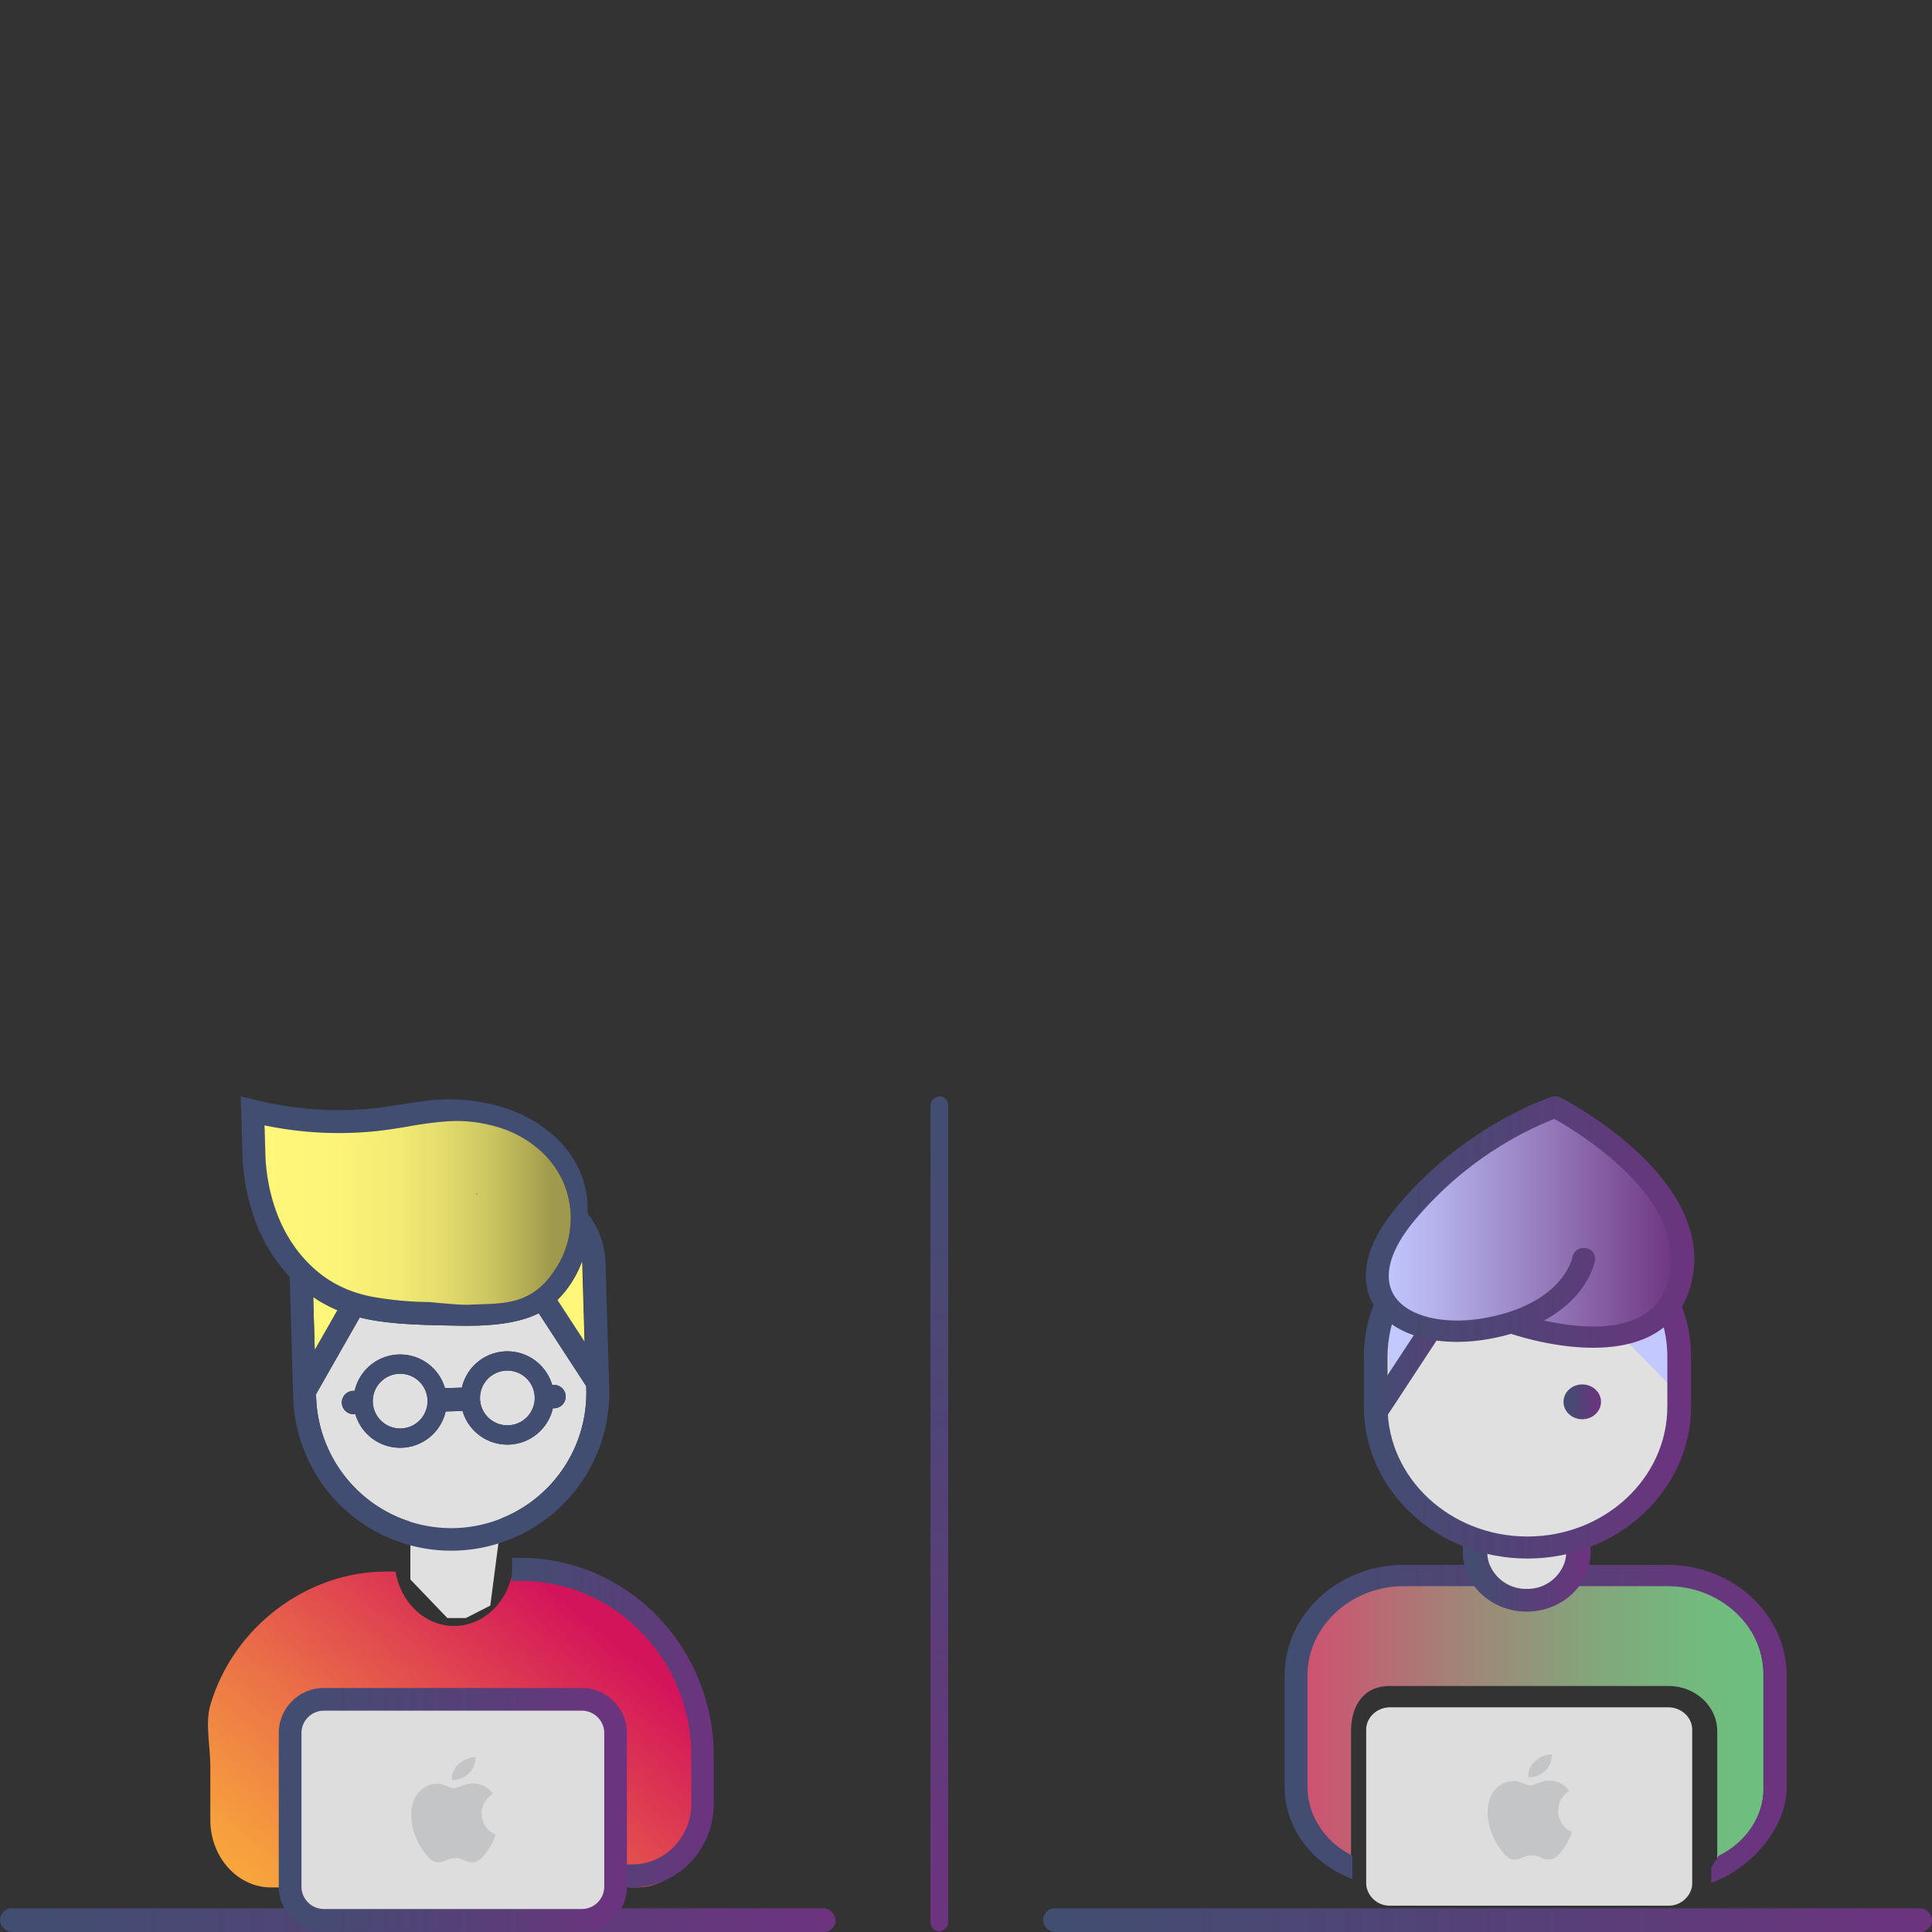 <svg xmlns="http://www.w3.org/2000/svg" xmlns:xlink="http://www.w3.org/1999/xlink" width="700" height="700" viewBox="0 0 700 700">
  <rect x="0" y="0" width="700" height="700" fill="#333333" stroke="none"/>
  <defs>
    <linearGradient id="linear-gradient" y1="0.5" x2="1" y2="0.5" gradientUnits="objectBoundingBox">
      <stop offset="0" stop-color="#414e71"/>
      <stop offset="0.558" stop-color="#574078"/>
      <stop offset="1" stop-color="#6d337f"/>
    </linearGradient>
    <linearGradient id="linear-gradient-3" x1="-0.037" y1="0.99" x2="0.874" y2="0.281" gradientUnits="objectBoundingBox">
      <stop offset="0" stop-color="#fbb03b"/>
      <stop offset="0.152" stop-color="#f69e3e"/>
      <stop offset="0.454" stop-color="#eb7247"/>
      <stop offset="0.873" stop-color="#d92a55"/>
      <stop offset="1" stop-color="#d4145a"/>
    </linearGradient>
    <linearGradient id="linear-gradient-4" xlink:href="#linear-gradient"/>
    <linearGradient id="linear-gradient-8" x1="18.361" y1="0.147" x2="19.315" y2="0.147" gradientUnits="objectBoundingBox">
      <stop offset="0" stop-color="#fff77a"/>
      <stop offset="0.25" stop-color="#fcf478"/>
      <stop offset="0.43" stop-color="#f2eb74"/>
      <stop offset="0.587" stop-color="#e3db6c"/>
      <stop offset="0.732" stop-color="#ccc662"/>
      <stop offset="0.867" stop-color="#b0aa54"/>
      <stop offset="0.939" stop-color="#9e994c"/>
    </linearGradient>
    <linearGradient id="linear-gradient-9" x1="20.833" y1="-0.194" x2="21.817" y2="-0.194" xlink:href="#linear-gradient-8"/>
    <linearGradient id="linear-gradient-10" x1="1.392" y1="0.421" x2="2.368" y2="0.421" xlink:href="#linear-gradient"/>
    <linearGradient id="linear-gradient-11" x1="0" y1="0.5" x2="1" y2="0.5" xlink:href="#linear-gradient-8"/>
    <linearGradient id="linear-gradient-12" x1="2.252" y1="0.16" x2="3.252" y2="0.16" xlink:href="#linear-gradient"/>
    <linearGradient id="linear-gradient-14" y1="0.5" x2="1" y2="0.5" gradientUnits="objectBoundingBox">
      <stop offset="0" stop-color="#d34e71"/>
      <stop offset="0.076" stop-color="#c75a72"/>
      <stop offset="0.367" stop-color="#a08677"/>
      <stop offset="0.628" stop-color="#84a57b"/>
      <stop offset="0.848" stop-color="#73b97e"/>
      <stop offset="1" stop-color="#6dc07f"/>
    </linearGradient>
    <linearGradient id="linear-gradient-18" x1="16.247" y1="-1.986" x2="16.902" y2="-1.986" gradientUnits="objectBoundingBox">
      <stop offset="0.006" stop-color="#c3c9ff"/>
      <stop offset="0.193" stop-color="#b5b2eb"/>
      <stop offset="0.588" stop-color="#9376b8"/>
      <stop offset="1" stop-color="#6d337f"/>
    </linearGradient>
    <linearGradient id="linear-gradient-19" x1="12.469" y1="0.468" x2="13.123" y2="0.468" xlink:href="#linear-gradient-18"/>
    <linearGradient id="linear-gradient-23" x1="0" y1="0.5" x2="1" y2="0.5" xlink:href="#linear-gradient-18"/>
  </defs>
  <g id="Group_195" data-name="Group 195" transform="translate(530 3887)">
    <g id="Group_194" data-name="Group 194">
      <g id="Group_193" data-name="Group 193">
        <g id="Group_192" data-name="Group 192">
          <g id="Group_191" data-name="Group 191">
            <g id="Group_190" data-name="Group 190">
              <g id="Group_189" data-name="Group 189">
                <g id="Group_181" data-name="Group 181" transform="translate(-530 -3887)">
                  <rect id="Rectangle_32" data-name="Rectangle 32" width="700" height="699.587" transform="translate(0 0)" fill="none"/>
                </g>
                <g id="Group_184" data-name="Group 184" transform="translate(-530 -3886.587)">
                  <g id="Group_122" data-name="Group 122" transform="translate(343.558 396.826) rotate(90)">
                    <rect id="Rectangle_22" data-name="Rectangle 22" width="302.481" height="6.442" rx="3.221" transform="translate(0 0)" fill="url(#linear-gradient)"/>
                  </g>
                  <g id="Group_183" data-name="Group 183" transform="translate(0 396.826)">
                    <g id="Group_114" data-name="Group 114" transform="translate(0 294.172)">
                      <rect id="Rectangle_23" data-name="Rectangle 23" width="302.761" height="8.589" rx="4.294" fill="url(#linear-gradient)"/>
                    </g>
                    <path id="Path_119" data-name="Path 119" d="M2603.236,2877.945c-10.579,0-19.4-8.524-21.2-19.718h-3.49c-28.245,0-55.257,19.737-63.631,48.4-1.922,6.575,0,14.73,0,22.335v19.266c0,13.486,9.87,24.457,22,24.457h3.105v-53.488c0-10.034,7.343-18.2,16.371-18.2h93.676c9.028,0,12.986,8.543,12.986,18.578v45.653l3.385,7.454h3.106c12.132,0,22-10.971,22-24.457v-19.266c0-39-28.546-70.731-63.632-70.731h-3.49C2622.63,2869.421,2613.815,2877.945,2603.236,2877.945Z" transform="translate(-2438.708 -2686.066)" fill="url(#linear-gradient-3)"/>
                    <path id="Path_120" data-name="Path 120" d="M2670.941,2846.584h-3.061v4.548a22.048,22.048,0,0,1-.333,3.79h3.393c34.113,0,61.866,28.487,61.866,63.5v17.3c0,12.107-9.6,21.957-21.391,21.957H2708.4v7.612c0,.243-.008.485-.017.726h3.037c16.274,0,29.515-13.59,29.515-30.294v-17.3C2740.931,2878.81,2709.533,2846.584,2670.941,2846.584Z" transform="translate(-2482.336 -2679.398)" fill="url(#linear-gradient-4)"/>
                    <path id="Path_121" data-name="Path 121" d="M2575.112,2854.921h3.483a21.547,21.547,0,0,1-.342-3.79v-4.548h-3.142a71.919,71.919,0,0,0-71.838,71.838v17.3a30.329,30.329,0,0,0,30.295,30.294h3.117c-.01-.241-.018-.483-.018-.726v-7.612h-3.1a21.981,21.981,0,0,1-21.957-21.957v-17.3A63.573,63.573,0,0,1,2575.112,2854.921Z" transform="translate(-2435.184 -2679.398)" fill="url(#linear-gradient-4)"/>
                    <g id="Group_115" data-name="Group 115" transform="translate(101 214.348)">
                      <path id="Path_122" data-name="Path 122" d="M2563.749,2916.068l-7.878,9.964v63.136l16.7,8.249h92.659l8.267-4.286v-67.1l-8.267-9.964Z" transform="translate(-2551.604 -2913.051)" fill="#ddd"/>
                      <path id="Path_123" data-name="Path 123" d="M2659.731,2911.855H2566.25a16.355,16.355,0,0,0-16.337,16.336v55.634c0,.243.008.485.018.725a16.356,16.356,0,0,0,16.319,15.611h93.481a16.356,16.356,0,0,0,16.32-15.611c.01-.241.018-.483.018-.725v-55.634A16.355,16.355,0,0,0,2659.731,2911.855Zm8.112,68.526v3.443c0,.245-.016.486-.037.725a8.119,8.119,0,0,1-8.074,7.385H2566.25a8.117,8.117,0,0,1-8.073-7.385c-.022-.239-.038-.48-.038-.725v-55.634a8.118,8.118,0,0,1,8.11-8.109h93.481a8.12,8.12,0,0,1,8.112,8.109v52.19Z" transform="translate(-2549.912 -2911.855)" fill="url(#linear-gradient-4)"/>
                    </g>
                    <g id="Group_116" data-name="Group 116" transform="translate(142.89 140.214)">
                      <path id="Path_124" data-name="Path 124" d="M2616.08,2817.28v29.32l13.4,13.985h6.7l8.861-4.51,5.059-38.794Z" transform="translate(-2610.289 -2811.792)" fill="#e0e0e0"/>
                      <path id="Path_125" data-name="Path 125" d="M2641.825,2809.615h-24.682a9.162,9.162,0,0,0-9.151,9.151v21.866a21.493,21.493,0,0,0,42.985,0v-21.866A9.161,9.161,0,0,0,2641.825,2809.615Zm-12.341,44.283a13.292,13.292,0,0,1-13.265-13.266v-21.866a.925.925,0,0,1,.924-.924h24.682a.925.925,0,0,1,.925.924v21.866a13.29,13.29,0,0,1-13.266,13.266Z" transform="translate(-2607.992 -2809.615)" fill="url(#linear-gradient-4)"/>
                    </g>
                    <path id="Path_126" data-name="Path 126" d="M2699.574,2698.765q-.018-.6-.066-1.186a37.449,37.449,0,0,1-9.1,14.329l10,15.365Z" transform="translate(-2488.608 -2637.977)" fill="url(#linear-gradient-8)"/>
                    <g id="Group_117" data-name="Group 117" transform="translate(87.219 0)">
                      <ellipse id="Ellipse_11" data-name="Ellipse 11" cx="9.921" cy="9.921" rx="9.921" ry="9.921" transform="translate(83.495 104.283) rotate(-24.188)" fill="#e0e0e0"/>
                      <ellipse id="Ellipse_12" data-name="Ellipse 12" cx="9.921" cy="9.921" rx="9.921" ry="9.921" transform="translate(44.65 105.428) rotate(-24.188)" fill="#e0e0e0"/>
                      <path id="Path_127" data-name="Path 127" d="M2626.6,2728.9c-1.877.055-3.881.068-6.024.031-12.437-.216-23.177-.4-32.443-2.125q-2.046-.38-3.979-.861l-15.834,27.776.031,1.039a49.021,49.021,0,0,0,50.387,47.5h0a49.022,49.022,0,0,0,47.5-50.388l-.031-1.039-17.2-26.424C2644.607,2726.655,2637.909,2728.563,2626.6,2728.9Zm32.15,25.6a4.226,4.226,0,0,1-4.1,4.348,4.021,4.021,0,0,1-.525-.018,16.9,16.9,0,0,1-32.719,1l-6.133.18a16.9,16.9,0,0,1-32.721.931,4.1,4.1,0,0,1-.524.049,4.226,4.226,0,1,1-.249-8.448,4.1,4.1,0,0,1,.524.019,16.9,16.9,0,0,1,32.72-1l6.133-.182a16.9,16.9,0,0,1,32.721-.93,4.221,4.221,0,0,1,4.872,4.051Z" transform="translate(-2541.031 -2645.846)" fill="#e0e0e0"/>
                      <path id="Path_128" data-name="Path 128" d="M2567.442,2735.443l8.25-14.472a48.613,48.613,0,0,1-8.819-4.782Z" transform="translate(-2540.619 -2643.512)" fill="url(#linear-gradient-9)"/>
                      <path id="Path_129" data-name="Path 129" d="M2655.918,2657.083l-.035-1.164a35.067,35.067,0,0,0-2.4-13.138,37.157,37.157,0,0,0-11.934-15.553c-5.982-4.885-13.178-8.161-22-10.02-12.463-2.626-21.535-1.164-31.139.383-3.085.5-6.274,1.01-9.634,1.39a125.508,125.508,0,0,1-43.292-3.033l-5.275-1.262.667,22.629,0,.1a77.254,77.254,0,0,0,3.691,19.73,60.46,60.46,0,0,0,13.37,22.9l1.291,43.794a57.269,57.269,0,0,0,114.488-3.374l-1.342-45.489A30.43,30.43,0,0,0,2655.918,2657.083Zm-106.7,11.384c-7.675-11.185-9.632-23.868-10.053-31.449l-.349-11.831a131.635,131.635,0,0,0,40.882,2.044c3.556-.4,6.844-.93,10.024-1.443l1.515-.243-.048-.019c7.646-1.4,15.551-2.192,19.948-1.852a50.942,50.942,0,0,1,10.823,1.762,39.722,39.722,0,0,1,15.5,7.823A33.508,33.508,0,0,1,2647,2645.6a31.9,31.9,0,0,1,1.666,4.764,32.883,32.883,0,0,1,1,6.022,33.731,33.731,0,0,1-.106,6.035c-.044.4-.089.756-.134,1.075-.156,1.1-.335,2.044-.37,2.222a33.275,33.275,0,0,1-4.488,10.983c-.233.367-.5.784-.8,1.242a31.02,31.02,0,0,1-3.067,3.941q-.269.29-.555.58a24.265,24.265,0,0,1-2.551,2.258,22.95,22.95,0,0,1-1.891,1.309q-.8.5-1.616.911c-5.454,2.788-11.329,2.94-19.173,3.141-1.812.047-1.253.128-3.481.109-3.067-.027-9.468-.667-13.064-.98a123.911,123.911,0,0,1-20.741-1.963c-1.439-.3-2.834-.637-4.193-1.027-1.374-.4-2.709-.842-4.01-1.348a40.76,40.76,0,0,1-12.166-7.382c-.361-.313-.712-.632-1.059-.951a47.187,47.187,0,0,1-3.739-3.872A48.4,48.4,0,0,1,2549.223,2668.467Zm7.806,38.152-.568-19.255a48.531,48.531,0,0,0,8.819,4.783Zm98.389,14.093a49.021,49.021,0,0,1-47.5,50.388h0a49.02,49.02,0,0,1-50.387-47.5l-.031-1.039,15.835-27.776q1.935.479,3.979.861c9.266,1.722,20.006,1.908,32.444,2.125,2.142.037,4.146.026,6.023-.03,11.3-.333,18-2.242,22.406-4.49l17.2,26.425Zm-.5-16.978-10-15.365a37.426,37.426,0,0,0,9.1-14.329q.048.588.067,1.185Z" transform="translate(-2530.206 -2614.687)" fill="url(#linear-gradient-10)"/>
                      <path id="Path_130" data-name="Path 130" d="M2649.966,2663.838l-.69.02q.057.178.11.357Z" transform="translate(-2564.02 -2628.645)" fill="#c48c2a"/>
                      <path id="Path_131" data-name="Path 131" d="M2653.084,2659.924a32.79,32.79,0,0,0-1-6.022,32.073,32.073,0,0,0-1.665-4.765,33.52,33.52,0,0,0-9.531-12.346,39.721,39.721,0,0,0-15.5-7.823,50.959,50.959,0,0,0-10.822-1.763c-4.4-.34-12.3.451-19.948,1.853l.048.019-1.516.243c-3.179.513-6.468,1.042-10.024,1.443a131.662,131.662,0,0,1-40.883-2.045l.35,11.831c.42,7.581,2.378,20.265,10.051,31.449a48.43,48.43,0,0,0,3.237,4.206,47.11,47.11,0,0,0,3.738,3.872c.348.321.7.639,1.06.952a40.762,40.762,0,0,0,12.165,7.382c1.3.507,2.637.953,4.011,1.348s2.754.731,4.193,1.027a123.9,123.9,0,0,0,20.741,1.963c3.6.313,10,.953,13.063.98,2.229.019,1.669-.063,3.482-.11,7.844-.2,13.719-.352,19.172-3.14q.813-.416,1.616-.912a22.973,22.973,0,0,0,1.891-1.309,24.372,24.372,0,0,0,2.551-2.256c.192-.194.376-.387.555-.581a31.074,31.074,0,0,0,3.067-3.941c.3-.457.572-.875.8-1.242a33.276,33.276,0,0,0,4.488-10.982c.035-.178.215-1.118.371-2.222.044-.318.09-.679.133-1.075A33.7,33.7,0,0,0,2653.084,2659.924Zm-33.515-6.511-.58.377c-.036-.118-.072-.239-.11-.357Z" transform="translate(-2533.624 -2618.22)" fill="url(#linear-gradient-11)"/>
                      <path id="Path_132" data-name="Path 132" d="M2640.856,2743.7a16.9,16.9,0,0,0-15.983,13.147l-6.132.181a16.9,16.9,0,0,0-32.719,1,4.166,4.166,0,0,0-.525-.019,4.226,4.226,0,0,0,.248,8.448,4.141,4.141,0,0,0,.523-.05,16.9,16.9,0,0,0,32.721-.931l6.133-.18a16.9,16.9,0,0,0,32.719-1,4.157,4.157,0,0,0,.525.017,4.226,4.226,0,1,0-.249-8.448,4.286,4.286,0,0,0-.523.049A16.9,16.9,0,0,0,2640.856,2743.7Zm-38.055,27.952a9.922,9.922,0,1,1,9.624-10.21A9.922,9.922,0,0,1,2602.8,2771.655Zm38.845-1.147a9.92,9.92,0,1,1,9.624-10.208A9.919,9.919,0,0,1,2641.646,2770.508Z" transform="translate(-2544.743 -2651.323)" fill="url(#linear-gradient-12)"/>
                    </g>
                    <path id="Path_137" data-name="Path 137" d="M53.028,5.8a7.314,7.314,0,0,0,2.2-5.8,10.046,10.046,0,0,0-6.219,2.754A7.012,7.012,0,0,0,46.764,8.38,8.383,8.383,0,0,0,53.028,5.8Zm4.521,14.71a8.538,8.538,0,0,1,4.05-7.18A8.741,8.741,0,0,0,54.738,9.6c-2.924-.3-5.7,1.727-7.185,1.727s-3.765-1.688-6.19-1.642A9.173,9.173,0,0,0,33.6,14.414c-3.311,5.772-.849,14.323,2.378,19.006,1.577,2.292,3.456,4.864,5.922,4.771,2.381-.093,3.278-1.544,6.151-1.544s3.678,1.544,6.192,1.5c2.558-.047,4.177-2.336,5.741-4.636a20.83,20.83,0,0,0,2.6-5.362A8.336,8.336,0,0,1,57.549,20.514Z" transform="translate(116.971 239.348)" fill="#c3c5c6"/>
                  </g>
                  <g id="Group_186" data-name="Group 186" transform="translate(377.914 396.826)">
                    <g id="Group_109" data-name="Group 109" transform="translate(0 294.172)">
                      <rect id="Rectangle_22-2" data-name="Rectangle 22" width="322.086" height="8.589" rx="4.294" fill="url(#linear-gradient)"/>
                    </g>
                    <path id="Path_106" data-name="Path 106" d="M3051.6,3004.813h100.973c9.731,0,17.647,7.355,17.647,16.4v46.519c9.938-4.868,16.731-14.559,16.731-25.7V3000.8c0-18.368-16.084-33.312-35.854-33.312h-98.022c-19.77,0-35.853,14.944-35.853,33.312v41.227c0,11.143,10.37,20.834,20.308,25.7v-46.519C3037.533,3012.167,3041.873,3004.813,3051.6,3004.813Z" transform="translate(-2925.939 -2791.188)" fill="url(#linear-gradient-14)"/>
                    <path id="Path_107" data-name="Path 107" d="M3144.923,2956.479h-95.487c-23.832,0-43.22,18.014-43.22,40.156V3036.8c0,15.209,10.21,28.236,24.593,33.5v-8.46c-9.68-4.742-16.3-14.184-16.3-25.038v-40.161c0-17.893,15.668-32.45,34.926-32.45h95.487c19.258,0,34.927,14.557,34.927,32.45V3036.8c0,10.854-6.618,20.295-16.3,25.037l-2.757,4.292v5.609c14.382-5.263,27.348-19.729,27.348-34.938v-40.161C3188.143,2974.493,3168.754,2956.479,3144.923,2956.479Z" transform="translate(-2918.698 -2786.739)" fill="url(#linear-gradient-4)"/>
                    <path id="Path_108" data-name="Path 108" d="M3159.734,3030.922H3059.081c-4.815,0-8.732,3.639-8.732,8.113v55.653a7.489,7.489,0,0,0,.169,1.575,8.6,8.6,0,0,0,8.563,6.539h100.653a8.607,8.607,0,0,0,8.565-6.539,7.641,7.641,0,0,0,.167-1.575v-55.653C3168.466,3034.562,3164.549,3030.922,3159.734,3030.922Z" transform="translate(-2933.263 -2809.574)" fill="#ddd"/>
                    <path id="Path_109" data-name="Path 109" d="M3157.1,3019.432H3056.449c-9.7,0-17.591,7.331-17.591,16.344v55.653c0,9.011,7.891,16.343,17.591,16.343H3157.1c9.7,0,17.591-7.331,17.591-16.343v-55.653C3174.693,3026.763,3166.8,3019.432,3157.1,3019.432Zm0,80.109H3056.449a8.6,8.6,0,0,1-8.564-6.538,7.573,7.573,0,0,1-.168-1.574v-55.653c0-4.474,3.917-8.114,8.732-8.114H3157.1c4.815,0,8.733,3.64,8.733,8.114v55.653a7.563,7.563,0,0,1-.168,1.574A8.606,8.606,0,0,1,3157.1,3099.542Z" transform="translate(-2930.273 -2805.926)" fill="url(#linear-gradient-4)"/>
                    <g id="Group_110" data-name="Group 110" transform="translate(152.096 134.145)">
                      <path id="Path_110" data-name="Path 110" d="M3103.194,2911.8v29.33l14.433,13.99h7.216l9.542-4.511,5.446-38.809Z" transform="translate(-3096.959 -2906.311)" fill="#e0e0e0"/>
                      <path id="Path_111" data-name="Path 111" d="M3131.536,2904.135H3104.96c-5.433,0-9.853,4.105-9.853,9.154v21.876a20.039,20.039,0,0,0,.368,3.791c1.935,10.052,11.406,17.709,22.773,17.709s20.839-7.657,22.773-17.709a19.979,19.979,0,0,0,.368-3.791v-21.876C3141.389,2908.241,3136.969,2904.135,3131.536,2904.135Zm-13.287,44.3a14.206,14.206,0,0,1-13.682-9.479,12.4,12.4,0,0,1-.6-3.791v-21.876a.963.963,0,0,1,1-.924h26.575a.962.962,0,0,1,1,.924v21.876a12.382,12.382,0,0,1-.6,3.791A14.2,14.2,0,0,1,3118.248,2948.435Z" transform="translate(-3095.107 -2904.135)" fill="url(#linear-gradient-4)"/>
                    </g>
                    <path id="Path_112" data-name="Path 112" d="M3058.64,2804.887l-4.079,27.519,2.925,29.083,18.7,22.693,33.138,9.8,26.836-5.423,25.318-23.974,2.711-22.312v-27.456l-13.129-18.16-50.918-23.51Z" transform="translate(-2933.803 -2729.09)" fill="#e0e0e0"/>
                    <path id="Path_113" data-name="Path 113" d="M3059.3,2841.549q.019.626.09,1.24a42.733,42.733,0,0,1,14.655-15.114l-15.692-15.959Z" transform="translate(-2933.914 -2741.826)" fill="url(#linear-gradient-18)"/>
                    <path id="Path_114" data-name="Path 114" d="M3188.065,2818.7q-.019-.624-.091-1.24a42.734,42.734,0,0,1-14.655,15.117l15.691,15.956Z" transform="translate(-2961.579 -2743.558)" fill="url(#linear-gradient-19)"/>
                    <g id="Group_111" data-name="Group 111" transform="translate(116.23 39.178)">
                      <path id="Path_115" data-name="Path 115" d="M3107.982,2894.611c-32.686,0-59.279-24.707-59.279-55.076v-18.12c0-30.37,26.593-55.078,59.279-55.078s59.278,24.708,59.278,55.078v18.12C3167.26,2869.9,3140.668,2894.611,3107.982,2894.611Zm0-120.288c-27.948,0-50.684,21.125-50.684,47.092v18.12c0,25.967,22.736,47.093,50.684,47.093s50.684-21.126,50.684-47.093v-18.12C3158.667,2795.448,3135.93,2774.323,3107.982,2774.323Z" transform="translate(-3048.704 -2766.337)" fill="url(#linear-gradient)"/>
                    </g>
                    <g id="Group_112" data-name="Group 112" transform="translate(117.111 43.502)">
                      <path id="Path_116" data-name="Path 116" d="M3053.067,2846.48a4.276,4.276,0,0,1-2.11-.552,3.622,3.622,0,0,1-1.352-5.184l43.686-66.562a4.239,4.239,0,0,1,5.579-1.256,3.62,3.62,0,0,1,1.351,5.183l-43.685,66.561A4.13,4.13,0,0,1,3053.067,2846.48Z" transform="translate(-3049.011 -2772.374)" fill="url(#linear-gradient)"/>
                    </g>
                    <g id="Group_113" data-name="Group 113" transform="translate(182.263 45.932)">
                      <path id="Path_117" data-name="Path 117" d="M3182.731,2849.479a4.132,4.132,0,0,1-3.469-1.809l-43.684-66.561a3.62,3.62,0,0,1,1.351-5.183,4.24,4.24,0,0,1,5.579,1.256l43.686,66.562a3.623,3.623,0,0,1-1.353,5.184A4.273,4.273,0,0,1,3182.731,2849.479Z" transform="translate(-3134.982 -2775.374)" fill="url(#linear-gradient-4)"/>
                    </g>
                    <path id="Path_118" data-name="Path 118" d="M3118.949,2716.12,3081.2,2738.3l-22.564,24.239-4.079,14.44,4.079,11.733,14.538,9.928,34.947-2.351,10.824,2.351h18.872l23.04-8.688,3.327-15.551v-13.41l-6.107-14.44-15.618-13.409Z" transform="translate(-2933.803 -2712.912)" fill="url(#linear-gradient-23)"/>
                    <g id="Group_119" data-name="Group 119" transform="translate(116.946)">
                      <g id="Group_118" data-name="Group 118" transform="translate(0)">
                        <path id="Path_135" data-name="Path 135" d="M3132.027,2802.719c-13.083,0-25.571-3.68-29.75-5.044q-3.248.94-6.963,1.667c-18.583,3.6-35.118-.72-42.127-11-3.765-5.523-7.861-17.523,7.022-35.836,24.329-29.937,55.429-40.229,56.742-40.653a4.444,4.444,0,0,1,3.376.269c2.2,1.132,53.882,28.142,47.861,64.264-1.674,10.041-6.667,17.356-14.839,21.74C3146.977,2801.549,3139.407,2802.719,3132.027,2802.719Zm-17.784-9.863c9.921,2.2,24.819,4.027,34.961-1.423,5.96-3.2,9.482-8.511,10.767-16.228,4.6-27.579-33.535-50.661-42.021-55.424a128.674,128.674,0,0,0-51.108,37.382c-8.792,10.819-11.148,20.424-6.632,27.046,5.058,7.417,18.482,10.458,33.408,7.569a68.675,68.675,0,0,0,7.269-1.806q.141-.048.283-.089c20.548-6.476,23.242-19.5,23.356-20.107a4.15,4.15,0,0,1,4.778-3.163,3.893,3.893,0,0,1,3.431,4.389C3132.621,2771.685,3130.306,2784.153,3114.243,2792.856Z" transform="translate(-3049.661 -2711.641)" fill="url(#linear-gradient-4)"/>
                      </g>
                    </g>
                    <ellipse id="Ellipse_13" data-name="Ellipse 13" cx="6.792" cy="6.311" rx="6.792" ry="6.311" transform="translate(150.983 104.363)" fill="url(#linear-gradient-4)"/>
                    <ellipse id="Ellipse_14" data-name="Ellipse 14" cx="6.792" cy="6.311" rx="6.792" ry="6.311" transform="translate(188.573 104.363)" fill="url(#linear-gradient-4)"/>
                    <g id="apple" transform="translate(161.086 238.348)">
                      <path id="Path_137-2" data-name="Path 137" d="M53.028,5.8a7.314,7.314,0,0,0,2.2-5.8,10.046,10.046,0,0,0-6.219,2.754A7.012,7.012,0,0,0,46.764,8.38,8.383,8.383,0,0,0,53.028,5.8Zm4.521,14.71a8.538,8.538,0,0,1,4.05-7.18A8.741,8.741,0,0,0,54.738,9.6c-2.924-.3-5.7,1.727-7.185,1.727s-3.765-1.688-6.19-1.642A9.173,9.173,0,0,0,33.6,14.414c-3.311,5.772-.849,14.323,2.378,19.006,1.577,2.292,3.456,4.864,5.922,4.771,2.381-.093,3.278-1.544,6.151-1.544s3.678,1.544,6.192,1.5c2.558-.047,4.177-2.336,5.741-4.636a20.83,20.83,0,0,0,2.6-5.362A8.336,8.336,0,0,1,57.549,20.514Z" transform="translate(-32.029)" fill="#c3c5c6"/>
                    </g>
                  </g>
                </g>
              </g>
            </g>
          </g>
        </g>
      </g>
    </g>
  </g>
</svg>
